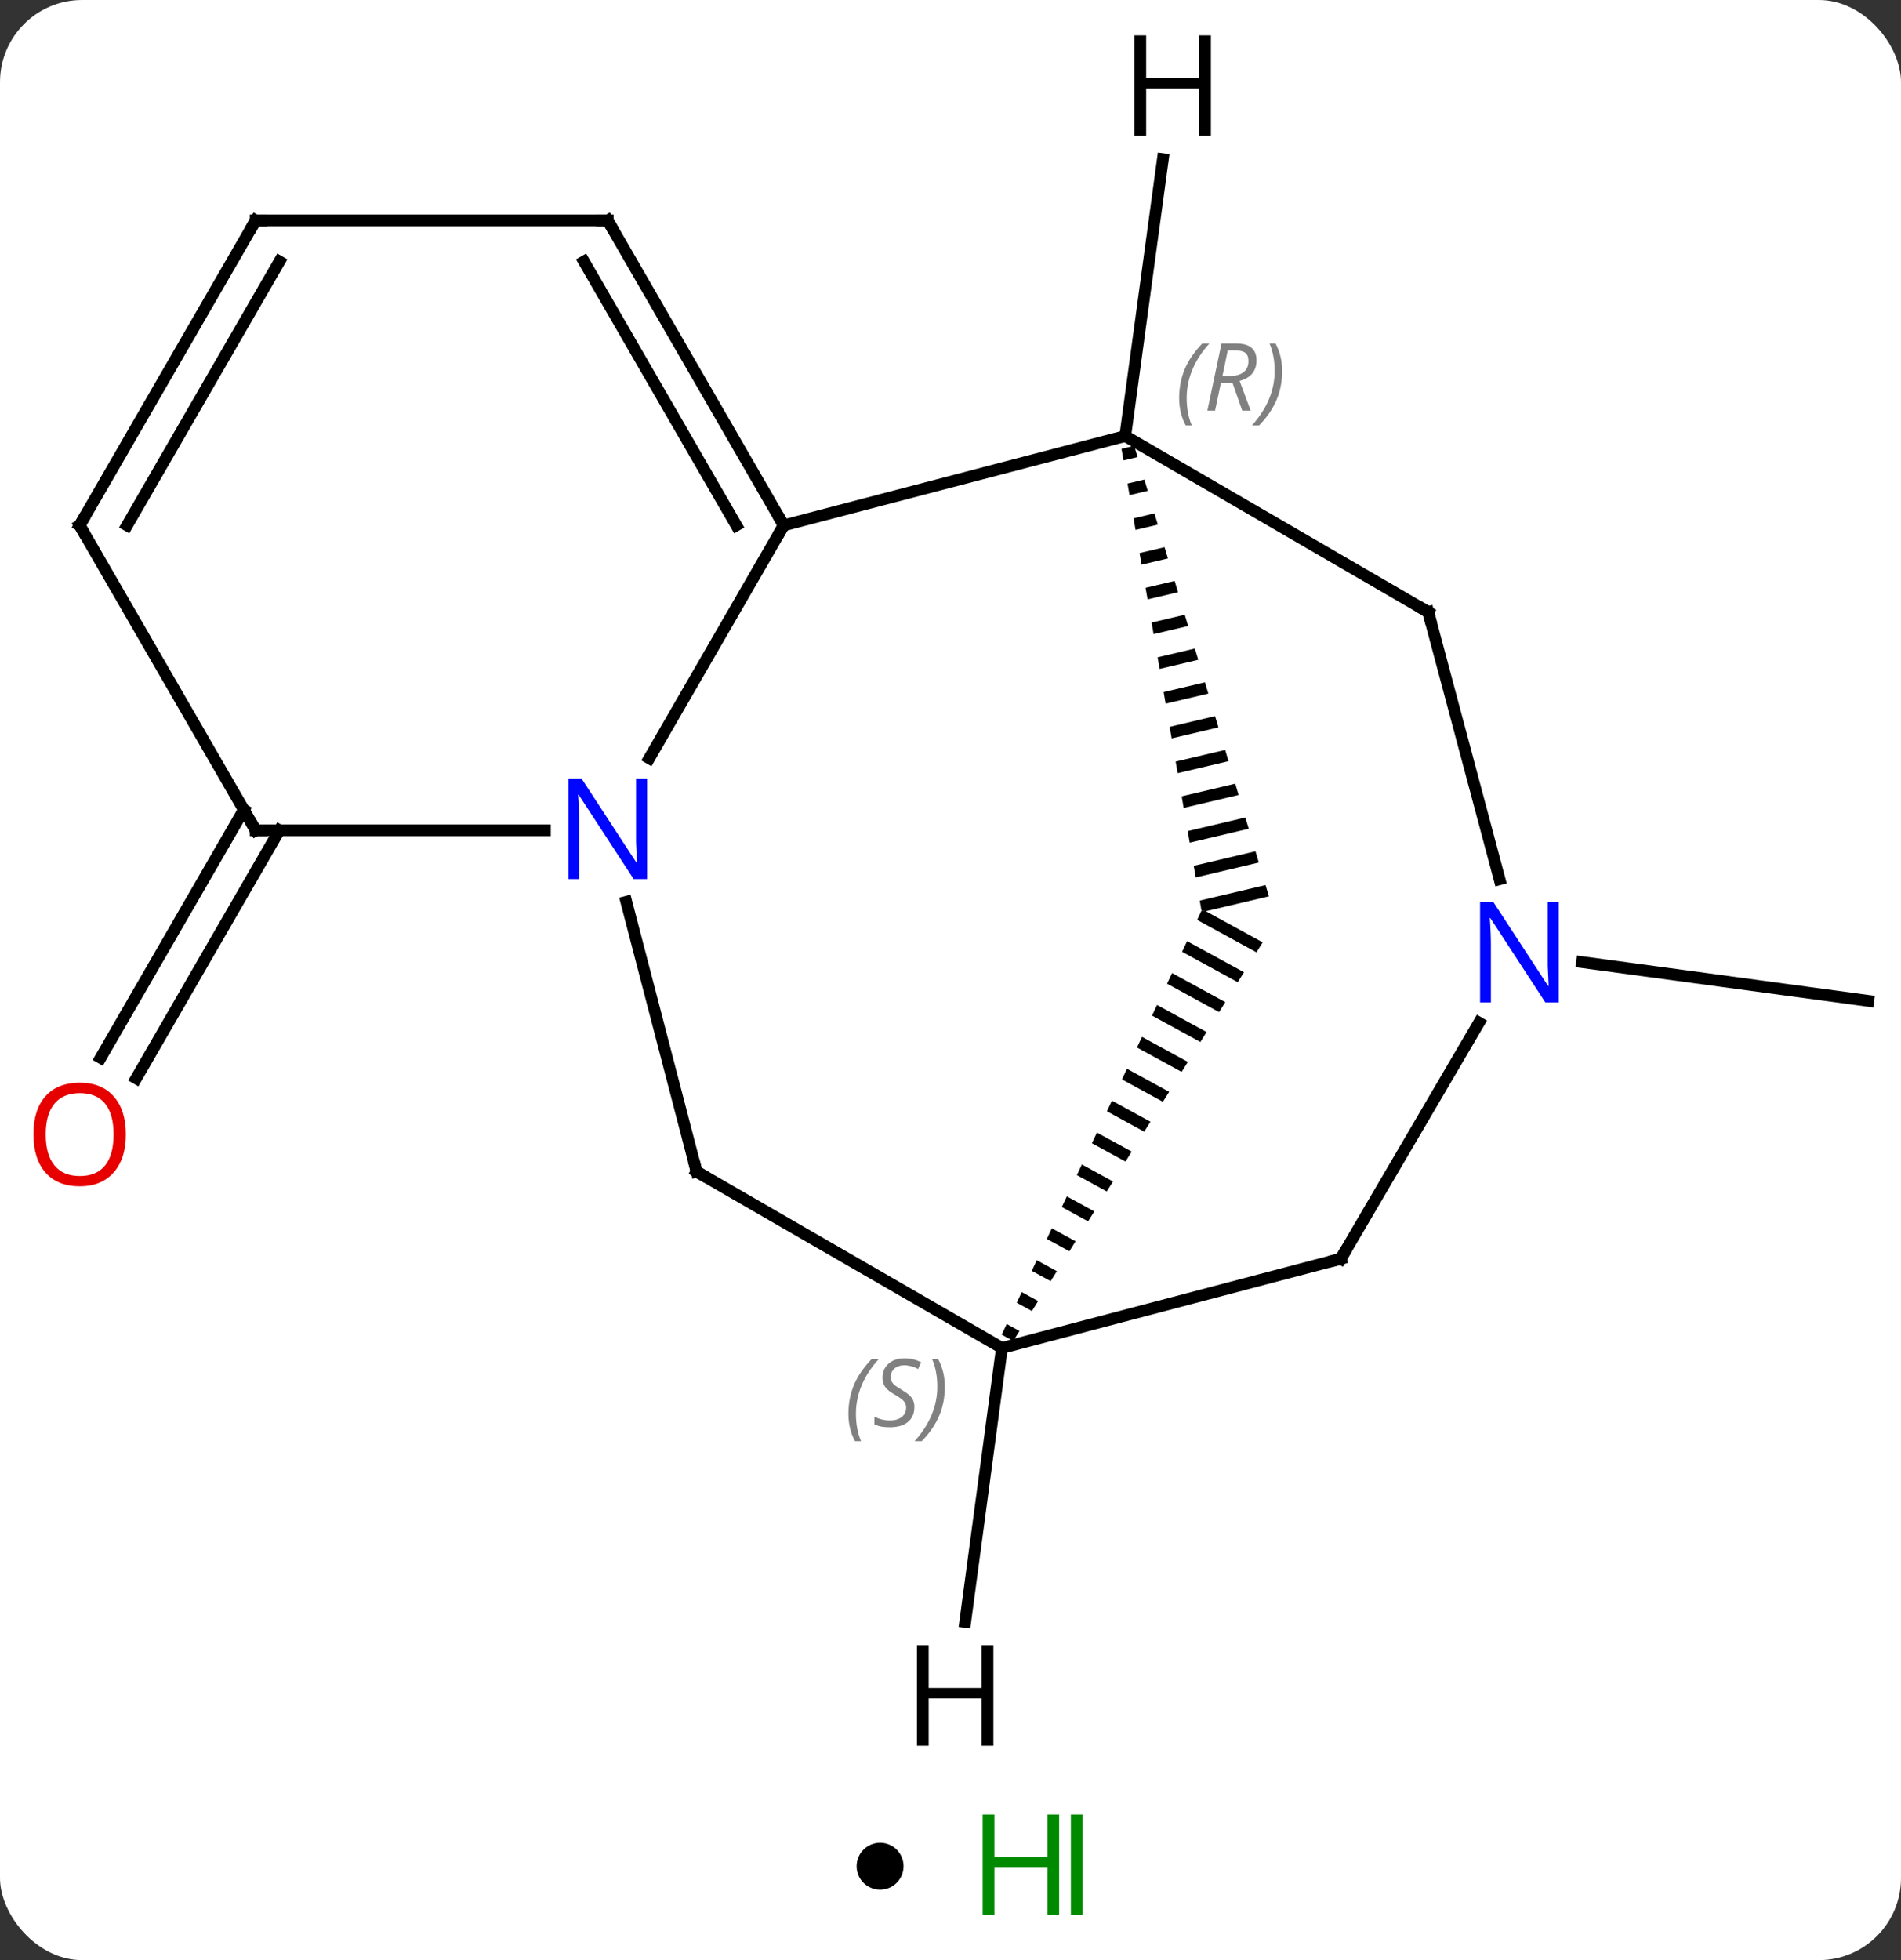 <svg width="162" viewBox="0 0 162 167" style="fill-opacity:1; color-rendering:auto; color-interpolation:auto; text-rendering:auto; stroke:black; stroke-linecap:square; stroke-miterlimit:10; shape-rendering:auto; stroke-opacity:1; fill:black; stroke-dasharray:none; font-weight:normal; stroke-width:1; font-family:'Open Sans'; font-style:normal; stroke-linejoin:miter; font-size:12; stroke-dashoffset:0; image-rendering:auto;" height="167" class="cas-substance-image" xmlns:xlink="http://www.w3.org/1999/xlink" xmlns="http://www.w3.org/2000/svg"><rect x="0" y="0" width="162" height="167" fill="#333333" stroke="none"/><svg class="cas-substance-single-component"><rect y="0" x="0" width="162" stroke="none" ry="7" rx="7" height="167" fill="white" class="cas-substance-group"/><svg y="0" x="0" width="162" viewBox="0 0 162 152" style="fill:black;" height="152" class="cas-substance-single-component-image"><svg><g><g transform="translate(83,76)" style="text-rendering:geometricPrecision; color-rendering:optimizeQuality; color-interpolation:linearRGB; stroke-linecap:butt; image-rendering:optimizeQuality;"><line y2="-5.259" y1="15.874" x2="-59.191" x1="-71.393" style="fill:none;"/><line y2="-7.009" y1="14.124" x2="-62.222" x1="-74.424" style="fill:none;"/><line y2="5.972" y1="9.273" x2="51.816" x1="76.212" style="fill:none;"/><line y2="-38.85" y1="-31.239" x2="12.891" x1="-16.212" style="fill:none;"/><line y2="-11.397" y1="-31.239" x2="-27.668" x1="-16.212" style="fill:none;"/><line y2="-57.219" y1="-31.239" x2="-31.212" x1="-16.212" style="fill:none;"/><line y2="-53.719" y1="-31.239" x2="-33.233" x1="-20.253" style="fill:none;"/><path style="stroke:none;" d="M13.66 -38.019 L12.573 -37.762 L12.573 -37.762 L12.744 -36.775 L12.744 -36.775 L13.947 -37.059 L13.947 -37.059 L13.66 -38.019 ZM14.521 -35.14 L13.086 -34.801 L13.086 -34.801 L13.257 -33.814 L13.257 -33.814 L14.808 -34.18 L14.808 -34.18 L14.521 -35.14 ZM15.382 -32.261 L13.598 -31.84 L13.598 -31.84 L13.769 -30.853 L13.769 -30.853 L15.668 -31.301 L15.668 -31.301 L15.382 -32.261 ZM16.242 -29.382 L14.111 -28.88 L14.111 -28.88 L14.282 -27.892 L14.282 -27.892 L16.529 -28.422 L16.242 -29.382 ZM17.103 -26.503 L14.624 -25.919 L14.624 -25.919 L14.795 -24.932 L14.795 -24.932 L17.39 -25.544 L17.39 -25.544 L17.103 -26.503 ZM17.963 -23.624 L15.137 -22.958 L15.137 -22.958 L15.308 -21.971 L15.308 -21.971 L18.25 -22.665 L18.25 -22.665 L17.963 -23.624 ZM18.824 -20.745 L15.65 -19.997 L15.65 -19.997 L15.821 -19.01 L15.821 -19.01 L19.111 -19.786 L19.111 -19.786 L18.824 -20.745 ZM19.685 -17.867 L16.163 -17.036 L16.163 -17.036 L16.334 -16.049 L16.334 -16.049 L19.971 -16.907 L19.971 -16.907 L19.685 -17.867 ZM20.545 -14.988 L16.675 -14.075 L16.846 -13.088 L16.846 -13.088 L20.832 -14.028 L20.832 -14.028 L20.545 -14.988 ZM21.406 -12.109 L17.188 -11.114 L17.359 -10.127 L17.359 -10.127 L21.693 -11.149 L21.693 -11.149 L21.406 -12.109 ZM22.267 -9.23 L17.701 -8.153 L17.872 -7.166 L22.553 -8.27 L22.553 -8.27 L22.267 -9.23 ZM23.127 -6.351 L18.214 -5.192 L18.385 -4.205 L23.414 -5.392 L23.414 -5.392 L23.127 -6.351 ZM23.988 -3.472 L18.727 -2.231 L18.727 -2.231 L18.898 -1.244 L24.274 -2.513 L24.274 -2.513 L23.988 -3.472 ZM24.848 -0.593 L19.239 0.73 L19.239 0.73 L19.388 1.586 L19.753 1.635 L25.135 0.366 L24.848 -0.593 Z"/><line y2="-23.853" y1="-38.85" x2="38.712" x1="12.891" style="fill:none;"/><line y2="23.82" y1="0.833" x2="-23.64" x1="-29.626" style="fill:none;"/><line y2="-5.259" y1="-5.259" x2="-61.212" x1="-36.564" style="fill:none;"/><line y2="-57.219" y1="-57.219" x2="-61.212" x1="-31.212" style="fill:none;"/><path style="stroke:none;" d="M19.388 1.586 L19.017 2.373 L24.074 5.136 L24.074 5.136 L24.606 4.287 L19.754 1.635 L19.388 1.586 ZM18.163 4.185 L17.736 5.091 L17.736 5.091 L22.48 7.683 L23.011 6.834 L23.011 6.834 L18.163 4.185 ZM16.882 6.903 L16.455 7.809 L20.885 10.23 L20.885 10.23 L21.417 9.381 L21.417 9.381 L16.882 6.903 ZM15.601 9.621 L15.174 10.527 L19.291 12.777 L19.822 11.928 L19.822 11.928 L15.601 9.621 ZM14.32 12.34 L13.893 13.246 L13.893 13.246 L17.696 15.324 L18.228 14.475 L18.228 14.475 L14.32 12.34 ZM13.039 15.058 L12.612 15.964 L12.612 15.964 L16.102 17.871 L16.633 17.022 L16.633 17.022 L13.039 15.058 ZM11.758 17.776 L11.331 18.682 L11.331 18.682 L14.507 20.418 L14.507 20.418 L15.039 19.569 L15.039 19.569 L11.758 17.776 ZM10.477 20.495 L10.05 21.401 L10.05 21.401 L12.912 22.965 L13.444 22.116 L10.477 20.495 ZM9.196 23.213 L8.769 24.119 L8.769 24.119 L11.318 25.512 L11.318 25.512 L11.849 24.663 L11.849 24.663 L9.196 23.213 ZM7.915 25.931 L7.488 26.837 L7.488 26.837 L9.723 28.058 L9.723 28.058 L10.255 27.209 L10.255 27.209 L7.915 25.931 ZM6.634 28.649 L6.207 29.556 L6.207 29.556 L8.129 30.605 L8.129 30.605 L8.66 29.756 L8.66 29.756 L6.634 28.649 ZM5.353 31.368 L4.926 32.274 L4.926 32.274 L6.534 33.153 L6.534 33.153 L7.066 32.303 L7.066 32.303 L5.353 31.368 ZM4.072 34.086 L3.645 34.992 L3.645 34.992 L4.94 35.699 L4.94 35.699 L5.471 34.85 L5.471 34.85 L4.072 34.086 ZM2.791 36.804 L2.364 37.711 L2.364 37.711 L3.345 38.246 L3.345 38.246 L3.877 37.397 L3.877 37.397 L2.791 36.804 Z"/><line y2="-1.089" y1="-23.853" x2="44.79" x1="38.712" style="fill:none;"/><line y2="38.844" y1="23.82" x2="2.382" x1="-23.64" style="fill:none;"/><line y2="-31.239" y1="-5.259" x2="-76.212" x1="-61.212" style="fill:none;"/><line y2="-31.239" y1="-57.219" x2="-76.212" x1="-61.212" style="fill:none;"/><line y2="-31.239" y1="-53.719" x2="-72.171" x1="-59.191" style="fill:none;"/><line y2="31.245" y1="38.844" x2="31.26" x1="2.382" style="fill:none;"/><line y2="31.245" y1="11.132" x2="31.26" x1="43.038" style="fill:none;"/><line y2="-62.439" y1="-38.85" x2="16.098" x1="12.891" style="fill:none;"/><line y2="62.188" y1="38.844" x2="-0.746" x1="2.382" style="fill:none;"/></g><g transform="translate(83,76)" style="fill:rgb(230,0,0); text-rendering:geometricPrecision; color-rendering:optimizeQuality; image-rendering:optimizeQuality; font-family:'Open Sans'; stroke:rgb(230,0,0); color-interpolation:linearRGB;"><path style="stroke:none;" d="M-72.275 20.651 Q-72.275 22.713 -73.314 23.893 Q-74.353 25.073 -76.196 25.073 Q-78.087 25.073 -79.118 23.909 Q-80.15 22.744 -80.15 20.635 Q-80.15 18.541 -79.118 17.393 Q-78.087 16.244 -76.196 16.244 Q-74.337 16.244 -73.306 17.416 Q-72.275 18.588 -72.275 20.651 ZM-79.103 20.651 Q-79.103 22.385 -78.36 23.291 Q-77.618 24.198 -76.196 24.198 Q-74.775 24.198 -74.048 23.299 Q-73.321 22.401 -73.321 20.651 Q-73.321 18.916 -74.048 18.026 Q-74.775 17.135 -76.196 17.135 Q-77.618 17.135 -78.36 18.034 Q-79.103 18.932 -79.103 20.651 Z"/></g><g transform="translate(83,76)" style="stroke-linecap:butt; text-rendering:geometricPrecision; color-rendering:optimizeQuality; image-rendering:optimizeQuality; font-family:'Open Sans'; color-interpolation:linearRGB; stroke-miterlimit:5;"><path style="fill:none;" d="M-16.462 -31.672 L-16.212 -31.239 L-16.462 -30.806"/></g><g transform="translate(83,76)" style="stroke-linecap:butt; font-size:8.4px; fill:gray; text-rendering:geometricPrecision; image-rendering:optimizeQuality; color-rendering:optimizeQuality; font-family:'Open Sans'; font-style:italic; stroke:gray; color-interpolation:linearRGB; stroke-miterlimit:5;"><path style="stroke:none;" d="M17.486 -42.078 Q17.486 -43.406 17.955 -44.531 Q18.424 -45.656 19.455 -46.735 L20.064 -46.735 Q19.095 -45.672 18.611 -44.5 Q18.127 -43.328 18.127 -42.094 Q18.127 -40.766 18.564 -39.75 L18.049 -39.75 Q17.486 -40.781 17.486 -42.078 ZM21.046 -43.391 L20.546 -41.016 L19.89 -41.016 L21.093 -46.735 L22.343 -46.735 Q24.077 -46.735 24.077 -45.297 Q24.077 -43.938 22.64 -43.547 L23.577 -41.016 L22.859 -41.016 L22.03 -43.391 L21.046 -43.391 ZM21.624 -46.141 Q21.234 -44.219 21.171 -43.969 L21.827 -43.969 Q22.577 -43.969 22.984 -44.297 Q23.39 -44.625 23.39 -45.25 Q23.39 -45.719 23.132 -45.93 Q22.874 -46.141 22.28 -46.141 L21.624 -46.141 ZM26.263 -44.391 Q26.263 -43.063 25.787 -41.93 Q25.31 -40.797 24.295 -39.75 L23.685 -39.75 Q25.623 -41.906 25.623 -44.391 Q25.623 -45.719 25.185 -46.735 L25.701 -46.735 Q26.263 -45.672 26.263 -44.391 Z"/></g><g transform="translate(83,76)" style="stroke-linecap:butt; fill:rgb(0,5,255); text-rendering:geometricPrecision; color-rendering:optimizeQuality; image-rendering:optimizeQuality; font-family:'Open Sans'; stroke:rgb(0,5,255); color-interpolation:linearRGB; stroke-miterlimit:5;"><path style="stroke:none;" d="M-27.86 -1.103 L-29.001 -1.103 L-33.689 -8.29 L-33.735 -8.29 Q-33.642 -7.025 -33.642 -5.978 L-33.642 -1.103 L-34.564 -1.103 L-34.564 -9.665 L-33.439 -9.665 L-28.767 -2.509 L-28.72 -2.509 Q-28.72 -2.665 -28.767 -3.525 Q-28.814 -4.384 -28.798 -4.759 L-28.798 -9.665 L-27.86 -9.665 L-27.86 -1.103 Z"/><path style="fill:none; stroke:black;" d="M-30.962 -56.786 L-31.212 -57.219 L-31.712 -57.219"/><path style="fill:none; stroke:black;" d="M38.28 -24.104 L38.712 -23.853 L38.841 -23.37"/><path style="fill:none; stroke:black;" d="M-23.766 23.336 L-23.64 23.82 L-23.207 24.07"/><path style="fill:none; stroke:black;" d="M-60.712 -5.259 L-61.212 -5.259 L-61.462 -5.692"/><path style="fill:none; stroke:black;" d="M-60.712 -57.219 L-61.212 -57.219 L-61.462 -56.786"/></g><g transform="translate(83,76)" style="stroke-linecap:butt; font-size:8.4px; fill:gray; text-rendering:geometricPrecision; image-rendering:optimizeQuality; color-rendering:optimizeQuality; font-family:'Open Sans'; font-style:italic; stroke:gray; color-interpolation:linearRGB; stroke-miterlimit:5;"><path style="stroke:none;" d="M-10.7 44.46 Q-10.7 43.132 -10.232 42.007 Q-9.763 40.882 -8.732 39.803 L-8.122 39.803 Q-9.091 40.866 -9.575 42.038 Q-10.06 43.21 -10.06 44.444 Q-10.06 45.772 -9.622 46.788 L-10.138 46.788 Q-10.7 45.757 -10.7 44.46 ZM-5.078 43.866 Q-5.078 44.694 -5.625 45.147 Q-6.171 45.6 -7.171 45.6 Q-7.578 45.6 -7.89 45.546 Q-8.203 45.491 -8.484 45.35 L-8.484 44.694 Q-7.859 45.022 -7.156 45.022 Q-6.531 45.022 -6.156 44.725 Q-5.781 44.428 -5.781 43.913 Q-5.781 43.6 -5.984 43.374 Q-6.187 43.147 -6.75 42.819 Q-7.343 42.491 -7.57 42.163 Q-7.796 41.835 -7.796 41.382 Q-7.796 40.647 -7.281 40.186 Q-6.765 39.725 -5.921 39.725 Q-5.546 39.725 -5.211 39.803 Q-4.875 39.882 -4.5 40.053 L-4.765 40.647 Q-5.015 40.491 -5.336 40.405 Q-5.656 40.319 -5.921 40.319 Q-6.453 40.319 -6.773 40.593 Q-7.093 40.866 -7.093 41.335 Q-7.093 41.538 -7.023 41.686 Q-6.953 41.835 -6.812 41.968 Q-6.671 42.1 -6.25 42.35 Q-5.687 42.694 -5.484 42.889 Q-5.281 43.085 -5.179 43.319 Q-5.078 43.553 -5.078 43.866 ZM-2.483 42.147 Q-2.483 43.475 -2.96 44.608 Q-3.436 45.741 -4.452 46.788 L-5.061 46.788 Q-3.124 44.632 -3.124 42.147 Q-3.124 40.819 -3.561 39.803 L-3.046 39.803 Q-2.483 40.866 -2.483 42.147 Z"/></g><g transform="translate(83,76)" style="stroke-linecap:butt; fill:rgb(0,5,255); text-rendering:geometricPrecision; color-rendering:optimizeQuality; image-rendering:optimizeQuality; font-family:'Open Sans'; stroke:rgb(0,5,255); color-interpolation:linearRGB; stroke-miterlimit:5;"><path style="stroke:none;" d="M49.834 9.406 L48.693 9.406 L44.005 2.219 L43.959 2.219 Q44.052 3.484 44.052 4.531 L44.052 9.406 L43.13 9.406 L43.13 0.844 L44.255 0.844 L48.927 8 L48.974 8 Q48.974 7.844 48.927 6.984 Q48.88 6.125 48.896 5.75 L48.896 0.844 L49.834 0.844 L49.834 9.406 Z"/><path style="fill:none; stroke:black;" d="M-75.962 -30.806 L-76.212 -31.239 L-75.962 -31.672"/><path style="fill:none; stroke:black;" d="M30.776 31.372 L31.26 31.245 L31.513 30.814"/><path style="fill:black; stroke:none;" d="M20.19 -64.421 L19.19 -64.421 L19.19 -68.452 L14.674 -68.452 L14.674 -64.421 L13.674 -64.421 L13.674 -72.983 L14.674 -72.983 L14.674 -69.343 L19.19 -69.343 L19.19 -72.983 L20.19 -72.983 L20.19 -64.421 Z"/><path style="fill:black; stroke:none;" d="M1.656 72.733 L0.656 72.733 L0.656 68.702 L-3.86 68.702 L-3.86 72.733 L-4.86 72.733 L-4.86 64.171 L-3.86 64.171 L-3.86 67.811 L0.656 67.811 L0.656 64.171 L1.656 64.171 L1.656 72.733 Z"/></g></g></svg></svg><svg y="152" x="73" class="cas-substance-saf"><svg y="5" x="0" width="4" style="fill:black;" height="4" class="cas-substance-saf-dot"><circle stroke="none" r="2" fill="black" cy="2" cx="2"/></svg><svg y="0" x="8" width="15" style="fill:black;" height="15" class="cas-substance-saf-image"><svg><g><g transform="translate(6,7)" style="fill:rgb(0,138,0); text-rendering:geometricPrecision; color-rendering:optimizeQuality; image-rendering:optimizeQuality; font-family:'Open Sans'; stroke:rgb(0,138,0); color-interpolation:linearRGB;"><path style="stroke:none;" d="M3.258 4.156 L2.258 4.156 L2.258 0.125 L-2.258 0.125 L-2.258 4.156 L-3.258 4.156 L-3.258 -4.406 L-2.258 -4.406 L-2.258 -0.766 L2.258 -0.766 L2.258 -4.406 L3.258 -4.406 L3.258 4.156 Z"/><path style="stroke:none;" d="M4.258 4.156 L4.258 -4.406 L5.258 -4.406 L5.258 4.156 L4.258 4.156 Z"/></g></g></svg></svg></svg></svg></svg>